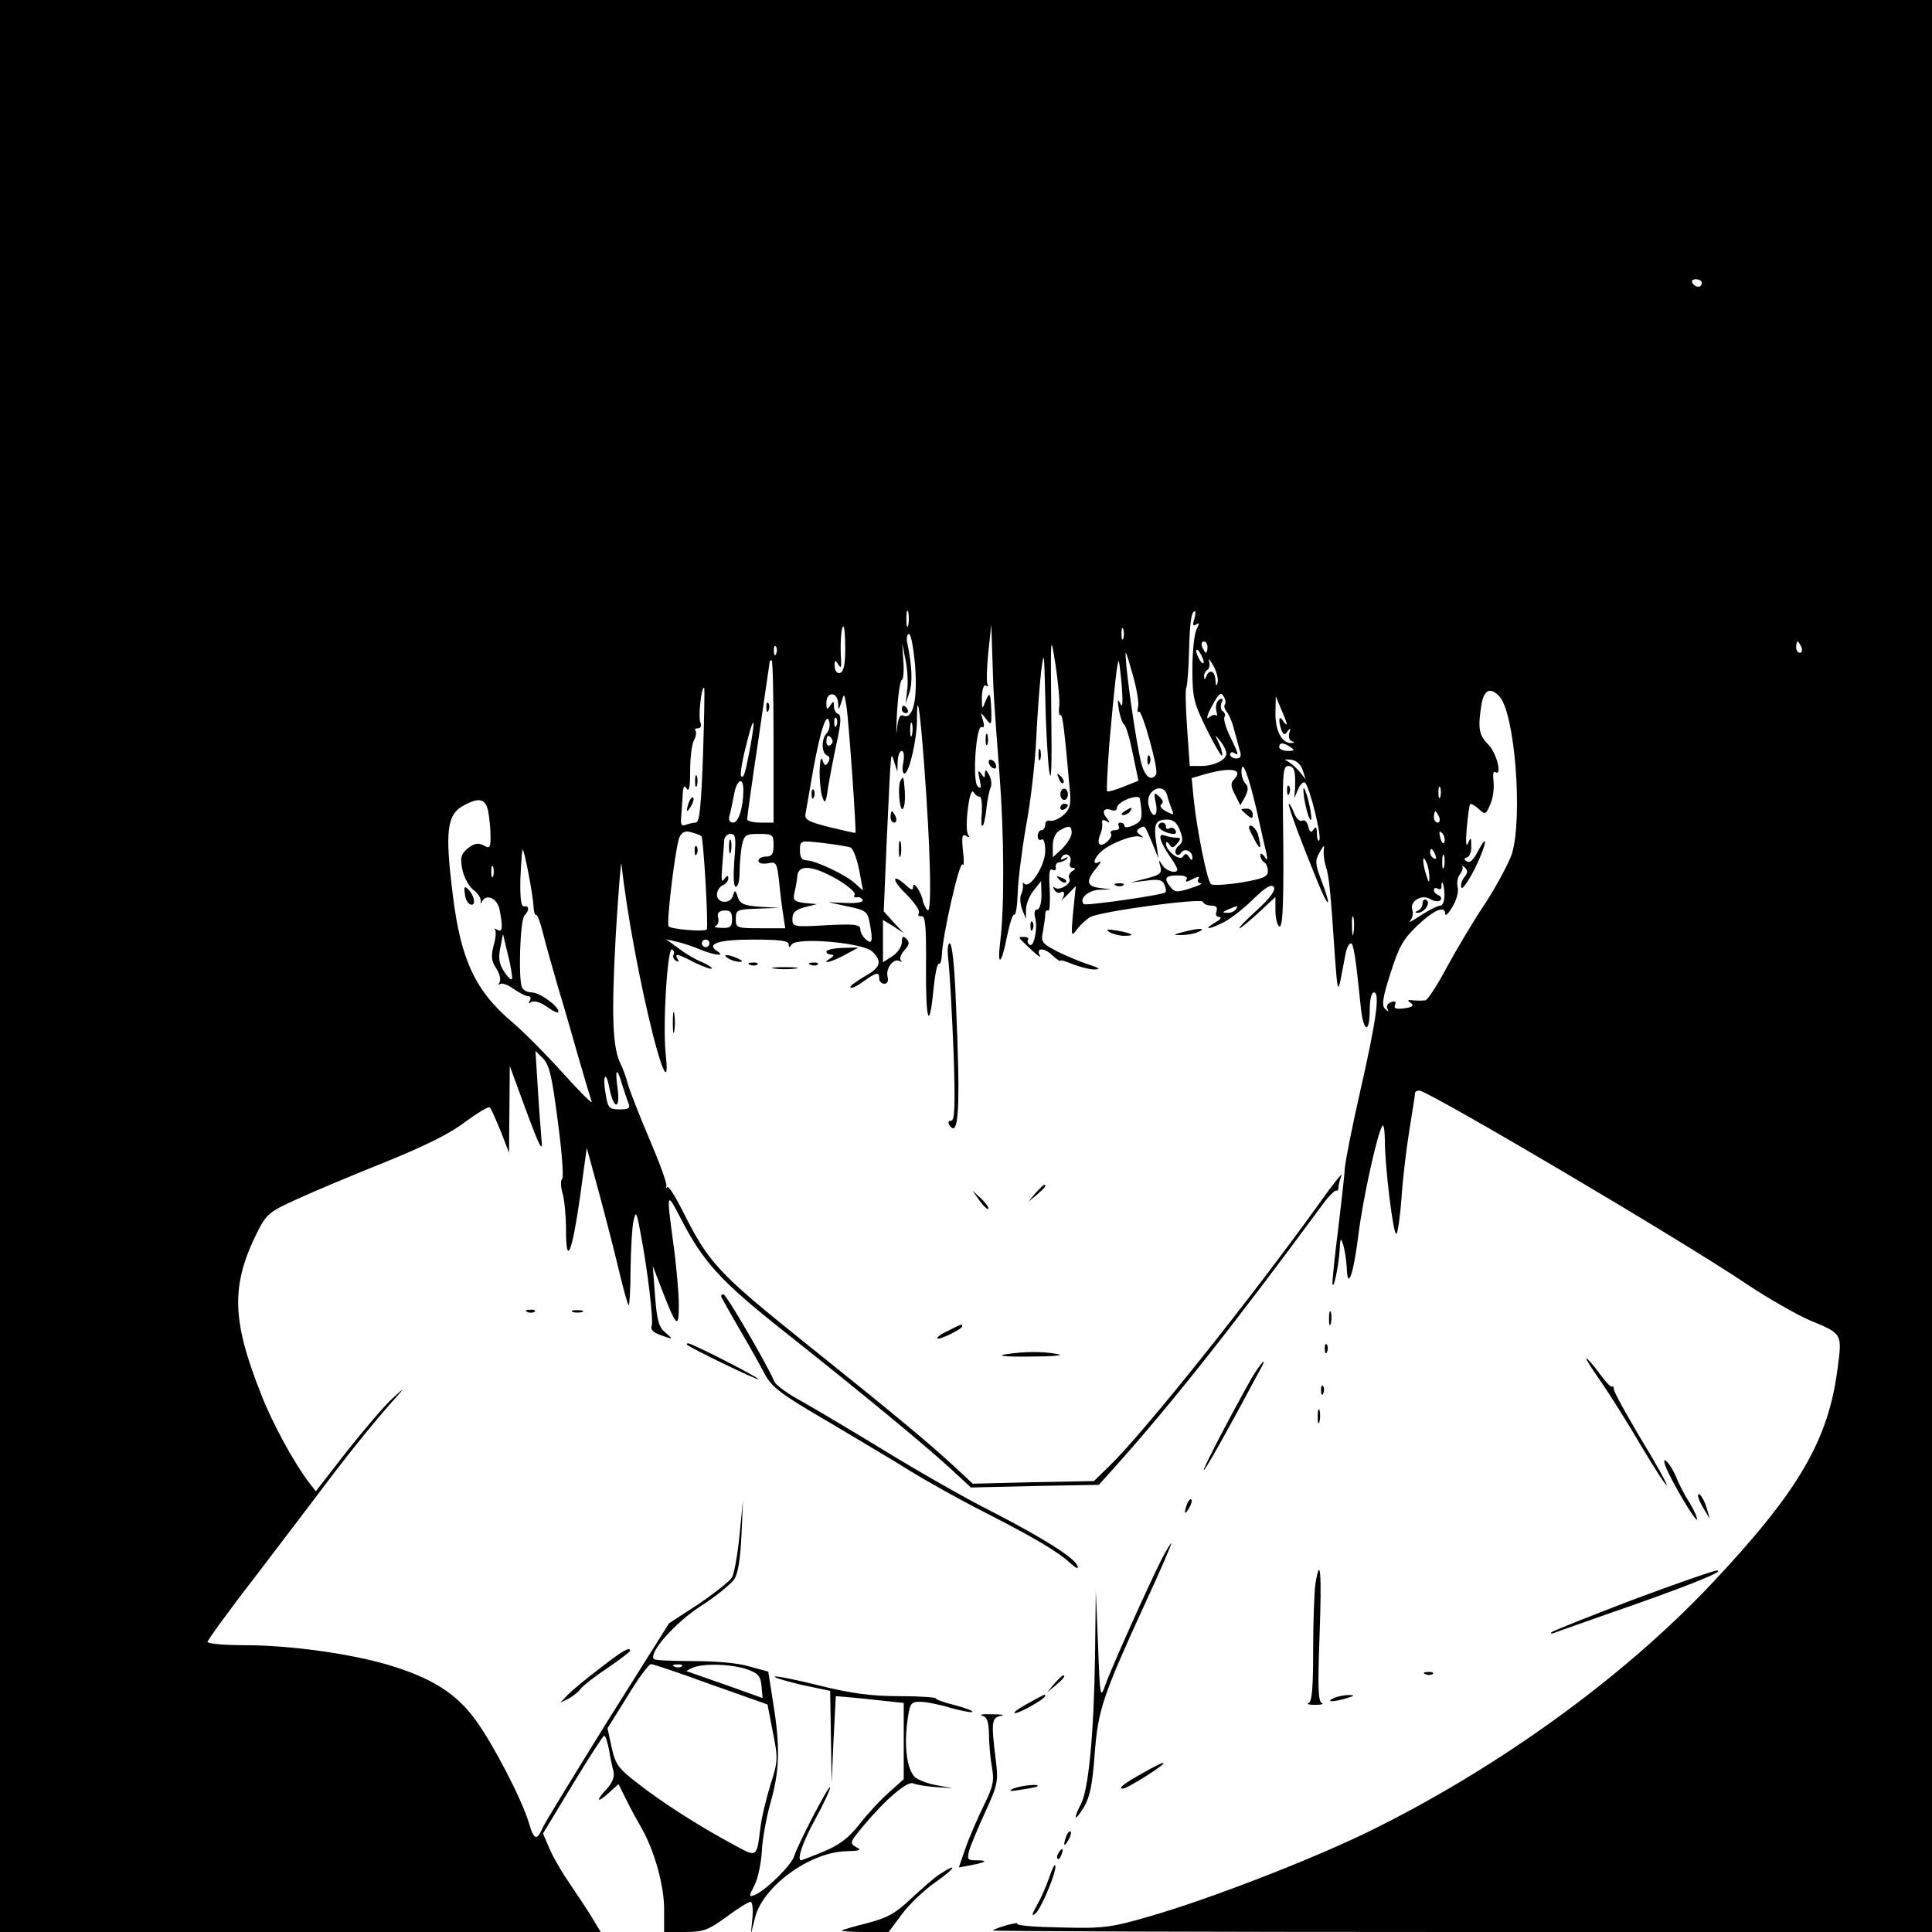 <?xml version="1.0" standalone="no"?>
<!DOCTYPE svg PUBLIC "-//W3C//DTD SVG 20010904//EN"
 "http://www.w3.org/TR/2001/REC-SVG-20010904/DTD/svg10.dtd">
<svg version="1.0" xmlns="http://www.w3.org/2000/svg"
 width="512pt" height="512pt" viewBox="0 0 512 512"
 preserveAspectRatio="xMidYMid meet">

<g transform="translate(0,512) scale(0.1,-0.1)"
fill="#000000" stroke="none">
<path d="M0 2560 l0 -2560 796 0 796 0 -23 38 c-12 20 -38 59 -57 87 -19 27
-44 69 -54 92 l-19 44 78 129 c43 71 81 130 84 130 4 0 9 -17 13 -37 3 -21 9
-47 12 -58 3 -14 -3 -30 -20 -48 -30 -32 -22 -36 10 -6 l23 21 21 -42 c11 -23
30 -57 41 -76 34 -61 59 -151 59 -214 l0 -60 55 0 c49 0 62 5 110 40 30 22 58
40 64 40 5 0 7 -19 5 -42 l-4 -43 11 43 c20 82 144 173 240 176 39 1 44 3 28
11 -18 10 -17 13 18 55 62 74 117 120 133 114 8 -4 35 -8 60 -10 l45 -3 -43 8
c-23 4 -49 14 -58 22 -20 21 -28 77 -20 143 7 53 9 56 35 56 15 0 51 -7 80
-16 29 -8 55 -13 58 -11 2 3 -19 11 -46 18 -28 7 -51 15 -51 18 0 3 -44 6 -97
6 -73 0 -127 7 -211 28 -63 16 -116 26 -119 24 -2 -3 30 -12 71 -22 l76 -16 2
-122 2 -122 5 115 6 115 25 -2 c14 -1 54 -5 90 -9 l65 -7 0 -101 0 -101 -39
-35 c-22 -19 -57 -57 -78 -84 -29 -37 -54 -56 -96 -73 -31 -13 -58 -23 -59
-23 -12 0 4 48 37 108 22 40 40 79 40 85 0 14 -84 -147 -95 -181 -7 -25 -76
-92 -105 -104 -16 -6 -16 -4 0 27 9 18 17 58 19 89 1 31 12 89 23 129 24 83
26 148 7 264 l-13 83 -51 14 c-29 9 -91 14 -148 14 -54 0 -100 2 -104 5 -15
16 54 95 123 140 41 26 81 59 90 72 10 15 16 55 19 117 l4 93 -9 -92 c-5 -51
-14 -102 -20 -113 -6 -10 -46 -42 -89 -71 l-78 -51 -161 -256 c-88 -142 -166
-269 -173 -284 -16 -37 -24 -35 -37 10 -19 64 -97 214 -144 277 -51 69 -117
110 -233 144 -99 29 -258 51 -375 51 -55 0 -100 4 -100 9 0 4 56 82 126 172
69 90 164 216 212 279 48 63 112 141 142 175 45 50 47 53 11 20 -24 -22 -79
-87 -124 -144 l-80 -103 -18 23 c-41 54 -98 159 -127 234 -79 199 -80 290 -9
432 23 45 32 53 104 85 43 20 148 64 233 98 106 43 173 76 213 107 33 24 62
42 65 38 4 -3 16 -32 29 -63 l22 -57 1 115 1 115 44 -120 c36 -97 44 -111 40
-75 -2 25 -7 88 -10 140 l-6 95 20 -20 c17 -17 24 -48 39 -165 11 -80 16 -149
12 -154 -5 -4 -4 -22 1 -39 5 -18 9 -61 9 -96 0 -100 16 -62 37 86 l18 131 33
-121 c18 -67 42 -160 53 -207 11 -46 22 -86 25 -89 2 -2 5 40 5 95 1 54 4 113
8 129 6 27 8 24 18 -30 20 -103 35 -235 30 -249 -4 -10 5 -18 26 -25 31 -11
32 -11 11 7 -18 14 -23 32 -28 97 l-6 80 23 -60 c39 -101 46 -109 46 -45 0 30
-6 102 -14 160 -19 141 -19 144 17 75 62 -121 107 -170 283 -309 203 -161 364
-294 434 -358 l54 -50 170 4 169 3 45 50 c151 169 313 374 551 697 15 20 30
34 33 33 3 -2 6 1 6 8 0 7 4 21 8 32 5 11 -22 -22 -58 -73 -180 -251 -466
-609 -557 -697 l-41 -40 -161 -3 -160 -4 -42 39 c-66 62 -156 137 -397 330
-238 191 -260 214 -332 358 -19 37 -36 64 -39 59 -3 -5 -3 -3 -2 3 2 7 -19 64
-46 127 -27 63 -52 128 -56 143 -4 15 -12 39 -19 53 -22 43 -25 129 -13 345 7
116 14 199 15 185 14 -129 49 -316 84 -455 28 -108 42 -127 33 -47 -8 79 5
284 17 276 5 -3 7 -9 4 -14 -3 -5 0 -12 6 -16 8 -4 9 -3 5 4 -10 17 -1 15 45
-9 23 -11 43 -18 45 -16 3 2 -9 10 -25 17 -16 6 -45 23 -63 37 l-33 24 30 -7
c17 -4 44 -13 62 -21 38 -15 66 -18 44 -4 -31 20 3 31 95 31 68 0 94 -3 94
-12 0 -10 2 -10 8 -1 13 20 190 5 214 -19 27 -27 22 -42 -23 -67 -22 -13 -38
-25 -35 -28 3 -3 18 4 34 16 35 25 42 26 42 8 0 -8 6 -14 14 -14 8 0 11 8 8
19 -5 22 16 50 32 41 6 -3 8 -2 3 2 -4 5 1 17 10 27 13 14 14 21 5 30 -9 9
-12 7 -12 -9 0 -11 -11 -28 -25 -37 l-25 -16 0 56 0 56 28 -17 27 -18 -27 29
-26 29 8 190 c12 251 10 235 20 205 l8 -25 1 28 c1 15 5 27 11 27 5 0 7 -13 4
-30 -4 -17 -2 -30 3 -30 12 0 33 89 33 142 0 81 8 30 19 -117 17 -226 21 -399
9 -387 -5 5 -10 16 -12 23 -3 22 -25 56 -26 40 0 -11 -4 -11 -18 2 -39 36 -40
15 -1 -22 22 -22 38 -45 34 -51 -3 -6 -1 -9 7 -8 10 2 13 -25 12 -134 -1 -146
9 -174 20 -58 4 39 10 68 14 66 4 -2 7 8 8 22 1 49 47 253 55 241 4 -6 4 10 1
36 -4 38 -2 46 8 40 9 -6 11 -4 5 4 -4 7 -4 38 0 68 4 33 10 51 15 44 4 -7 11
-13 16 -12 5 0 7 -19 6 -42 -5 -53 6 -45 12 9 2 21 7 47 11 56 4 9 2 25 -4 35
-8 14 -10 15 -11 3 0 -13 -1 -13 -10 0 -8 11 -9 7 -4 -15 5 -23 4 -27 -5 -19
-15 14 -4 167 11 157 6 -3 7 4 3 18 -7 23 -7 23 8 4 14 -19 15 -17 14 23 -2
48 -4 51 -17 20 -7 -20 -8 -17 -8 14 1 22 5 35 11 31 6 -3 8 -2 4 3 -3 5 -2
43 2 84 l8 75 3 -90 c3 -97 3 -99 19 -310 12 -156 13 -350 2 -437 -9 -74 3
-66 18 12 7 33 15 59 19 56 4 -2 8 24 9 57 1 34 11 114 22 177 12 63 24 167
27 230 3 63 9 144 13 180 8 59 8 53 11 -65 1 -71 6 -159 10 -195 6 -44 8 5 6
150 -2 210 -2 213 11 130 7 -47 12 -97 10 -112 -2 -15 0 -25 3 -23 6 4 11 -38
26 -209 2 -30 -2 -43 -19 -57 -12 -10 -28 -16 -34 -14 -7 2 -13 -2 -13 -10 0
-8 -4 -15 -10 -15 -5 0 -10 -7 -10 -16 0 -8 4 -12 10 -9 6 4 10 -9 10 -30 0
-38 -40 -101 -55 -87 -4 4 -6 2 -4 -3 1 -6 -1 -17 -5 -26 -4 -8 -2 -26 3 -40
l10 -24 0 26 c1 15 10 37 21 50 l19 24 1 -37 c0 -22 -5 -38 -11 -38 -7 0 -9
-9 -6 -21 8 -28 -3 -80 -14 -73 -5 3 -7 9 -5 13 3 4 -1 8 -9 8 -19 0 -20 2 17
-33 17 -16 28 -24 24 -17 -12 21 10 23 32 2 12 -11 22 -18 22 -15 0 3 16 -2
35 -10 19 -7 45 -14 57 -13 16 0 11 4 -17 13 -22 7 -60 23 -84 35 -40 21 -43
25 -37 53 3 17 6 37 6 45 0 8 3 12 8 10 4 -3 5 22 4 55 -3 43 -1 58 7 53 7 -3
10 -1 9 6 -2 7 2 13 9 14 6 0 15 4 20 9 5 5 2 6 -6 1 -10 -5 -12 -4 -7 4 10
15 29 3 22 -15 -3 -8 0 -14 7 -14 8 0 8 -3 -2 -9 -7 -5 -11 -14 -7 -19 8 -13
-28 -35 -39 -24 -5 4 -5 1 -1 -6 4 -7 12 -10 17 -7 11 7 12 -7 2 -21 -5 -5 2
1 15 14 l23 24 -7 -68 c-6 -66 -5 -68 10 -47 10 13 25 27 36 33 29 15 294 51
298 40 2 -6 12 -10 23 -10 12 0 16 -5 13 -15 -4 -9 0 -15 7 -15 8 -1 3 -7 -11
-15 -34 -20 -16 -19 23 1 18 9 53 36 78 61 34 33 49 41 55 32 5 -8 -10 -29
-45 -61 -29 -26 -50 -48 -46 -48 3 0 26 19 50 41 l45 42 0 -36 c0 -20 5 -39
10 -42 10 -6 13 65 10 298 -1 109 1 127 14 127 16 0 20 -14 18 -60 l-2 -25 10
23 c5 13 14 21 18 18 12 -7 46 -146 38 -153 -3 -4 -6 5 -6 18 0 17 -3 20 -9
11 -6 -10 -10 -8 -14 8 -3 12 -10 19 -16 15 -6 -3 -15 5 -21 19 -5 14 -12 26
-14 26 -5 0 23 -77 73 -200 32 -81 43 -82 12 -1 -16 42 -16 51 -4 72 12 21 13
22 11 4 -1 -11 2 -30 6 -43 8 -23 12 -61 24 -242 6 -83 8 -90 15 -55 4 22 10
52 13 68 3 15 9 27 14 27 7 0 13 -38 26 -167 7 -70 24 -75 24 -7 0 26 5 44 11
44 17 0 6 -76 -37 -265 -20 -88 -38 -178 -40 -200 -1 -22 -10 -96 -18 -165 -9
-69 -15 -132 -15 -140 2 -25 16 42 19 85 2 35 3 37 10 15 4 -14 8 -41 9 -59 2
-64 18 -18 31 87 12 98 52 277 64 289 3 4 6 -15 6 -40 0 -68 22 -247 30 -247
4 0 10 42 14 93 3 50 13 133 21 182 8 50 15 93 15 98 0 4 5 7 11 7 23 0 688
-392 868 -513 57 -38 131 -80 165 -95 89 -37 88 -35 76 -127 -24 -192 -104
-328 -336 -574 -235 -249 -568 -489 -909 -656 -152 -74 -423 -179 -580 -224
-100 -29 -121 -32 -232 -29 -67 1 -120 5 -117 10 4 6 -55 -10 -65 -18 -2 -2
557 -4 1242 -4 l1247 0 0 2560 0 2560 -2560 0 -2560 0 0 -2560z m4510 1810 c0
-5 -4 -10 -9 -10 -6 0 -13 5 -16 10 -3 6 1 10 9 10 9 0 16 -4 16 -10z m-2103
-907 c-3 -10 -5 -2 -5 17 0 19 2 27 5 18 2 -10 2 -26 0 -35z m758 16 c-5 -15
-4 -19 5 -14 9 6 9 3 1 -13 -6 -11 -11 -58 -11 -104 0 -77 3 -90 39 -163 22
-44 40 -74 40 -67 1 7 -4 23 -10 35 -10 21 -10 21 5 3 9 -11 16 -26 16 -33 0
-17 -33 -33 -68 -33 l-29 0 -7 100 c-4 55 -5 104 -2 108 2 4 6 46 7 92 2 83 6
110 16 110 2 0 1 -10 -2 -21z m-925 -78 c0 -39 -4 -61 -13 -64 -8 -3 -14 4
-15 16 -1 18 1 19 9 7 7 -12 9 -10 8 10 -3 39 0 90 6 90 3 0 5 -27 5 -59z
m737 27 c-3 -7 -5 -2 -5 12 0 14 2 19 5 13 2 -7 2 -19 0 -25z m-552 -71 c7
-90 -5 -143 -30 -134 -10 5 -15 -5 -18 -36 -2 -23 -2 -4 0 43 3 47 8 86 13 88
4 2 6 24 4 50 l-3 47 9 -45 c5 -25 7 -61 4 -80 l-4 -35 10 30 c9 27 7 71 -6
133 -2 12 0 22 5 22 5 0 12 -37 16 -83z m775 48 c0 -8 -2 -15 -4 -15 -2 0 -6
7 -10 15 -3 8 -1 15 4 15 6 0 10 -7 10 -15z m1574 0 c3 -8 1 -15 -4 -15 -6 0
-10 7 -10 15 0 8 2 15 4 15 2 0 6 -7 10 -15z m-2717 -17 c-3 -8 -6 -5 -6 6 -1
11 2 17 5 13 3 -3 4 -12 1 -19z m959 -141 c-2 -11 -2 -16 2 -13 8 8 53 -154
46 -166 -14 -22 -33 -4 -42 40 -11 51 -29 168 -37 247 -4 49 -4 49 16 -20 11
-38 18 -78 15 -88z m174 118 c0 -5 -5 -3 -10 5 -5 8 -10 20 -10 25 0 6 5 3 10
-5 5 -8 10 -19 10 -25z m37 -53 c-3 -12 -5 -11 -6 6 -1 24 -16 30 -24 10 -4
-10 -6 -10 -6 -1 -1 6 3 14 9 18 5 3 7 13 4 23 -3 9 2 4 11 -11 9 -16 14 -36
12 -45z m-1177 -157 l0 -215 -35 0 c-19 0 -35 4 -35 9 0 5 13 100 30 212 16
112 30 205 30 207 0 1 2 2 5 2 3 0 5 -97 5 -215z m923 145 c3 -43 2 -58 -4
-45 -7 15 -8 11 -4 -15 3 -18 9 -36 14 -40 5 -3 15 -37 23 -77 l15 -72 -40
-16 c-22 -9 -41 -14 -43 -12 -2 2 1 60 6 128 13 146 21 221 25 217 1 -2 5 -32
8 -68z m-1110 -183 c-5 -133 -9 -177 -19 -177 -7 0 -19 -3 -27 -6 -10 -4 -14
1 -12 18 1 13 3 39 4 58 1 26 4 31 11 20 6 -10 9 5 9 47 0 34 4 70 10 81 6 11
7 22 4 26 -3 3 -1 6 6 6 8 0 11 6 7 16 -6 15 3 98 10 91 2 -1 0 -82 -3 -180z
m1383 136 c-3 -4 -1 -12 5 -19 6 -8 15 -28 19 -46 5 -18 12 -43 15 -55 6 -17
3 -23 -9 -23 -9 0 -16 5 -16 11 0 5 5 7 10 4 14 -9 13 -5 -10 43 -12 24 -18
47 -15 52 3 5 1 11 -4 15 -6 3 -7 13 -4 22 5 11 3 14 -6 9 -7 -5 -10 -17 -8
-28 3 -11 3 -17 0 -14 -4 3 -12 1 -20 -6 -7 -6 -4 8 9 31 18 34 24 38 31 25 5
-8 6 -18 3 -21z m727 22 c41 -41 63 -318 34 -417 -8 -24 -39 -82 -69 -129 -31
-46 -77 -123 -103 -171 -26 -49 -52 -89 -58 -89 -7 -1 -21 -1 -32 0 -15 2 -17
0 -6 -7 9 -7 5 -11 -17 -14 -22 -3 -29 -1 -25 9 4 9 0 11 -11 7 -9 -3 -13 -11
-9 -18 4 -8 3 -8 -6 0 -10 9 -7 30 14 95 22 70 34 91 72 127 45 42 73 53 73
30 0 -7 9 1 19 19 11 17 17 40 14 52 -3 12 0 27 6 34 6 8 9 17 6 21 -3 3 0 2
7 -3 8 -8 8 -14 -1 -25 -7 -9 -11 -21 -8 -28 2 -7 18 16 36 51 31 64 37 101 6
42 -10 -19 -20 -29 -27 -24 -9 5 -9 8 0 11 7 2 12 16 11 30 0 24 -1 25 -9 7
-5 -12 -6 4 -3 40 3 33 7 62 9 64 2 2 12 -3 23 -13 17 -16 19 -15 31 14 7 16
10 43 8 59 -2 17 -1 28 4 25 20 -13 5 49 -17 72 -26 26 -29 43 -19 107 7 39
23 47 47 22z m-1752 -17 c1 -22 1 -22 9 2 7 24 7 23 13 -10 6 -36 27 -334 24
-337 -1 -1 -32 6 -69 15 -58 15 -67 20 -63 37 2 11 11 63 20 115 20 108 36
157 43 126 2 -10 -1 -23 -7 -29 -15 -15 -14 -54 1 -59 7 -3 8 -9 3 -18 -7 -11
-10 -10 -15 5 -4 12 -7 0 -8 -29 0 -27 3 -58 8 -70 6 -17 9 -13 14 24 4 25 14
79 23 120 12 54 13 75 4 78 -6 2 -11 11 -11 20 0 15 -2 15 -10 2 -8 -12 -10
-11 -10 8 0 13 6 22 15 22 9 0 15 -10 16 -22z m1189 -57 c0 -3 -5 1 -10 9 -11
17 -13 1 -4 -25 6 -13 9 -14 16 -3 8 10 9 9 5 -4 -3 -9 -1 -19 6 -22 9 -3 9
-5 0 -5 -25 -2 -43 31 -43 77 l1 47 14 -34 c8 -18 15 -36 15 -40z m-1193 -3
c-3 -8 -6 -5 -6 6 -1 11 2 17 5 13 3 -3 4 -12 1 -19z m-228 -54 c-14 -74 -18
-88 -25 -81 -3 3 2 37 12 76 20 85 28 88 13 5z m428 29 c-3 -10 -5 -4 -5 12 0
17 2 24 5 18 2 -7 2 -21 0 -30z m-212 -12 c3 -5 1 -12 -5 -16 -5 -3 -10 1 -10
9 0 18 6 21 15 7z m1215 -21 c12 -8 11 -10 -7 -10 -13 0 -23 5 -23 10 0 13 11
13 30 0z m32 -60 l8 -25 -17 21 c-10 12 -25 24 -33 28 -8 3 -4 4 9 3 15 -1 27
-11 33 -27z m-122 -106 c11 -49 22 -100 26 -114 4 -20 3 -22 -5 -10 -7 9 -11
10 -11 3 0 -6 5 -15 10 -18 6 -3 10 -14 10 -24 0 -15 -14 -20 -72 -30 -39 -6
-75 -8 -79 -4 -10 10 -36 138 -45 220 l-6 61 38 11 c69 19 101 12 73 -16 -8
-8 -7 -19 4 -39 l14 -28 13 23 c8 17 9 26 1 34 -6 6 -11 20 -11 32 1 37 18 -7
40 -101z m-1360 52 c0 -46 -13 -86 -27 -86 -9 0 -13 7 -10 18 3 9 8 34 12 55
7 41 25 51 25 13z m1847 -18 c-3 -7 -5 -2 -5 12 0 14 2 19 5 13 2 -7 2 -19 0
-25z m-724 5 c2 -10 8 -26 12 -37 7 -16 6 -17 -15 -6 -13 7 -18 15 -12 19 6 4
4 11 -6 20 -14 13 -15 11 -9 -17 8 -38 -10 -44 -19 -6 -10 38 38 64 49 27z
m-72 -10 c8 -52 6 -59 -17 -70 -13 -6 -24 -7 -24 -2 0 5 -5 9 -11 9 -5 0 -7
-4 -4 -10 3 -5 -1 -10 -10 -10 -9 0 -14 -4 -11 -9 7 -10 -22 -37 -30 -28 -4 3
-3 14 1 24 5 10 7 24 6 32 -2 8 2 10 11 5 10 -6 11 -5 1 8 -15 17 -7 29 13 21
8 -3 14 0 14 6 0 17 59 39 61 24z m-1727 -34 c3 -17 6 -47 6 -66 0 -30 -2 -33
-19 -23 -15 7 -24 5 -41 -8 -18 -15 -21 -24 -15 -55 4 -21 17 -45 29 -55 13
-9 21 -23 20 -30 -1 -7 0 -8 3 -2 11 23 41 10 47 -21 9 -47 8 -61 -6 -53 -7 4
-10 4 -6 0 3 -4 2 -23 -4 -42 -7 -28 -6 -41 7 -60 9 -14 13 -30 9 -37 -4 -7
-4 -9 1 -5 4 4 20 -1 35 -12 16 -11 33 -20 40 -20 6 0 8 -5 4 -12 -5 -7 -3 -8
5 -3 8 4 25 -2 42 -14 16 -12 29 -17 29 -12 0 15 -50 51 -71 51 -10 0 -21 5
-25 12 -11 17 -6 180 6 192 13 13 13 27 -1 24 -8 -2 -11 21 -10 72 2 41 4 76
6 78 4 4 27 -117 29 -150 0 -14 4 -24 7 -23 3 2 11 -19 18 -48 7 -29 26 -95
41 -147 16 -52 40 -137 55 -189 15 -52 30 -102 33 -110 3 -9 -31 25 -76 75
-45 50 -105 110 -133 134 -99 83 -138 166 -159 338 -21 168 -16 213 28 237 42
23 59 19 66 -16z m2520 -14 c3 -8 1 -15 -4 -15 -6 0 -10 7 -10 15 0 8 2 15 4
15 2 0 6 -7 10 -15z m-687 -36 c9 -22 8 -31 -3 -40 -8 -6 -11 -16 -8 -21 4 -6
9 -5 14 2 9 14 30 5 30 -13 0 -8 -3 -8 -9 2 -6 10 -10 10 -16 1 -8 -13 -45 15
-45 34 0 6 4 6 9 -2 6 -10 10 -10 21 3 10 12 10 15 -3 15 -8 0 -23 3 -31 6
-19 7 -13 -16 16 -58 10 -14 18 -29 18 -32 0 -13 -30 -5 -40 12 -10 15 -10 15
-5 -4 5 -18 -1 -23 -37 -32 l-43 -11 42 5 c34 5 44 2 49 -11 4 -9 5 -18 2 -20
-7 -7 -210 -36 -216 -31 -13 14 11 36 40 38 l33 1 -32 4 c-35 5 -36 19 -4 57
9 11 10 16 4 12 -19 -11 -15 9 5 27 24 22 84 45 102 40 12 -4 12 -3 1 5 -10 7
-10 11 -1 17 14 8 13 10 34 -40 l16 -40 -6 42 c-7 50 -2 61 29 61 17 0 27 -9
34 -29z m-287 -6 c0 -10 -12 -29 -25 -42 l-25 -23 0 30 c0 19 7 35 18 41 25
15 32 13 32 -6z m-981 -9 c5 -5 19 -238 14 -247 -4 -7 -93 0 -101 8 -7 7 19
219 29 237 7 14 16 17 32 12 12 -3 24 -8 26 -10z m1969 -15 c-3 -8 -7 -3 -11
10 -4 17 -3 21 5 13 5 -5 8 -16 6 -23z m-1882 -49 c-3 -43 -2 -70 4 -70 6 0
10 17 10 39 0 21 3 53 6 70 6 28 10 31 45 31 37 0 39 -2 39 -30 0 -23 -4 -30
-20 -30 -11 0 -20 -5 -20 -11 0 -7 10 -9 24 -7 24 5 25 2 31 -51 3 -31 8 -71
11 -88 l5 -33 -66 0 c-63 0 -65 1 -65 25 0 24 3 25 58 27 l57 2 -51 3 c-43 3
-53 8 -59 26 -6 19 -8 19 -12 5 -6 -25 -43 -23 -43 1 0 10 7 21 15 25 8 3 15
11 15 18 0 9 -3 9 -11 -2 -7 -11 -8 -1 -5 35 2 28 5 58 5 68 1 9 8 17 17 17
14 0 15 -10 10 -70z m308 34 c7 -3 17 -30 23 -60 l10 -54 -21 19 c-25 23 -104
60 -128 61 -13 0 -18 8 -18 26 0 27 0 27 61 20 33 -4 66 -9 73 -12z m1550 -20
c3 -8 2 -12 -4 -9 -6 3 -10 10 -10 16 0 14 7 11 14 -7z m23 -31 c-3 -10 -5 -4
-5 12 0 17 2 24 5 18 2 -7 2 -21 0 -30z m-39 -28 c0 -16 -2 -15 -8 5 -11 34
-11 60 0 35 5 -11 8 -29 8 -40z m-2481 3 c-3 -7 -5 -2 -5 12 0 14 2 19 5 13 2
-7 2 -19 0 -25z m911 -8 c29 -17 50 -35 47 -41 -4 -5 -1 -8 6 -7 6 2 13 -2 15
-7 3 -6 -15 -9 -43 -8 l-48 2 51 -11 c46 -9 53 -14 58 -40 10 -52 8 -62 -9
-48 -8 7 -15 19 -15 27 0 13 -15 15 -90 11 -88 -5 -90 -4 -90 17 0 17 8 24 33
31 l32 8 -33 3 c-27 4 -31 7 -27 26 3 12 7 32 8 45 2 32 40 29 105 -8z m926
-1 c-4 -7 1 -7 16 1 15 8 20 8 16 1 -4 -6 -1 -11 6 -12 7 0 -5 -6 -27 -13 -34
-11 -42 -11 -52 2 -20 24 -16 32 18 32 19 0 28 -4 23 -11z m684 -39 c0 -17 -4
-30 -11 -30 -7 0 -30 -12 -52 -26 -22 -15 -35 -21 -28 -14 6 7 9 19 6 28 -9
23 25 44 48 29 10 -6 22 -7 26 -3 4 5 2 11 -4 13 -7 3 -13 9 -13 14 0 6 5 7
10 4 6 -3 10 -1 10 4 0 26 7 8 8 -19z m-553 -40 c-3 -5 -14 -10 -23 -9 -14 0
-13 2 3 9 27 11 27 11 20 0z m-1335 -26 c0 -20 -5 -24 -27 -23 -16 0 -23 3
-17 5 7 3 10 13 7 22 -3 12 2 18 16 19 16 1 21 -4 21 -23z m1647 -36 c-2 -13
-4 -5 -4 17 -1 22 1 32 4 23 2 -10 2 -28 0 -40z m-2230 -122 c-2 -5 -11 4 -21
19 -13 20 -16 36 -10 64 l7 36 13 -55 c8 -30 12 -59 11 -64z m523 94 c0 -5 -4
-10 -10 -10 -5 0 -10 5 -10 10 0 6 5 10 10 10 6 0 10 -4 10 -10z m-232 -372
c6 -18 13 -41 17 -50 6 -15 2 -18 -23 -18 -28 0 -31 4 -37 41 -9 50 1 64 10
15 11 -56 29 -58 22 -3 -8 55 -2 61 11 15z m236 -1592 l150 -53 14 -73 c14
-69 14 -77 -6 -139 -11 -36 -24 -88 -27 -116 -10 -79 -8 -78 -72 -43 -93 50
-191 113 -253 162 -51 39 -59 50 -69 95 l-11 51 53 85 c28 47 57 85 62 85 6 0
77 -24 159 -54z m-77 48 c-3 -3 -12 -4 -19 -1 -8 3 -5 6 6 6 11 1 17 -2 13 -5z
m173 -8 c29 -10 36 -18 38 -44 l3 -32 -98 35 c-54 19 -100 35 -103 36 -3 0 4
4 15 9 29 13 105 10 145 -4z"/>
<path d="M2390 3240 c0 -5 5 -10 11 -10 5 0 7 5 4 10 -3 6 -8 10 -11 10 -2 0
-4 -4 -4 -10z"/>
<path d="M3041 3104 c0 -11 3 -14 6 -6 3 7 2 16 -1 19 -3 4 -6 -2 -5 -13z"/>
<path d="M2031 3244 c0 -11 3 -14 6 -6 3 7 2 16 -1 19 -3 4 -6 -2 -5 -13z"/>
<path d="M1842 3050 c0 -14 2 -19 5 -12 2 6 2 18 0 25 -3 6 -5 1 -5 -13z"/>
<path d="M1826 2995 c-9 -26 -7 -32 5 -12 6 10 9 21 6 23 -2 3 -7 -2 -11 -11z"/>
<path d="M2151 3014 c0 -11 3 -14 6 -6 3 7 2 16 -1 19 -3 4 -6 -2 -5 -13z"/>
<path d="M3290 2975 c0 -2 7 -8 15 -15 12 -10 15 -10 15 2 0 8 -7 15 -15 15
-8 0 -15 -1 -15 -2z"/>
<path d="M3310 2926 c0 -2 7 -17 15 -32 16 -30 19 -25 9 14 -5 18 -24 33 -24
18z"/>
<path d="M2980 2970 c-9 -6 -10 -10 -3 -10 6 0 15 5 18 10 8 12 4 12 -15 0z"/>
<path d="M1232 2751 c1 -14 8 -26 15 -28 15 -5 11 23 -6 40 -10 10 -12 7 -9
-12z"/>
<path d="M3070 2931 c0 -9 24 -21 41 -21 6 0 7 5 4 10 -4 6 -11 8 -16 5 -5 -4
-9 -1 -9 4 0 6 -4 11 -10 11 -5 0 -10 -4 -10 -9z"/>
<path d="M2958 2773 c7 -3 16 -2 19 1 4 3 -2 6 -13 5 -11 0 -14 -3 -6 -6z"/>
<path d="M1841 2864 c0 -11 3 -14 6 -6 3 7 2 16 -1 19 -3 4 -6 -2 -5 -13z"/>
<path d="M1932 2875 c0 -16 2 -22 5 -12 2 9 2 23 0 30 -3 6 -5 -1 -5 -18z"/>
<path d="M3770 2726 c0 -8 -6 -17 -12 -19 -8 -4 -9 -6 -2 -6 18 -1 37 26 24
34 -5 3 -10 0 -10 -9z"/>
<path d="M2612 3160 c0 -14 2 -19 5 -12 2 6 2 18 0 25 -3 6 -5 1 -5 -13z"/>
<path d="M2752 3120 c0 -14 2 -19 5 -12 2 6 2 18 0 25 -3 6 -5 1 -5 -13z"/>
<path d="M2620 3101 c0 -5 5 -13 10 -16 6 -3 10 -2 10 4 0 5 -4 13 -10 16 -5
3 -10 2 -10 -4z"/>
<path d="M2806 3057 c3 -10 9 -15 12 -12 3 3 0 11 -7 18 -10 9 -11 8 -5 -6z"/>
<path d="M2387 3052 c-9 -13 -3 -81 5 -76 5 3 7 23 6 45 -3 41 -4 44 -11 31z"/>
<path d="M3411 3024 c0 -11 3 -14 6 -6 3 7 2 16 -1 19 -3 4 -6 -2 -5 -13z"/>
<path d="M3456 3005 c4 -22 10 -47 15 -55 10 -18 0 46 -12 75 -6 13 -6 5 -3
-20z"/>
<path d="M2810 3015 c0 -8 5 -15 10 -15 6 0 10 7 10 15 0 8 -4 15 -10 15 -5 0
-10 -7 -10 -15z"/>
<path d="M2810 2979 c0 -5 5 -7 10 -4 6 3 10 8 10 11 0 2 -4 4 -10 4 -5 0 -10
-5 -10 -11z"/>
<path d="M2360 2955 c0 -8 4 -15 10 -15 5 0 7 7 4 15 -4 8 -8 15 -10 15 -2 0
-4 -7 -4 -15z"/>
<path d="M2382 2870 c0 -19 2 -27 5 -17 2 9 2 25 0 35 -3 9 -5 1 -5 -18z"/>
<path d="M2807 2789 c7 -7 15 -10 18 -7 3 3 -2 9 -12 12 -14 6 -15 5 -6 -5z"/>
<path d="M2731 2664 c0 -11 3 -14 6 -6 3 7 2 16 -1 19 -3 4 -6 -2 -5 -13z"/>
<path d="M2940 2650 c8 -5 26 -10 39 -10 32 0 24 6 -19 14 -25 4 -31 3 -20 -4z"/>
<path d="M3135 2650 c-27 -7 -28 -8 -5 -8 14 0 34 3 45 8 25 11 2 11 -40 0z"/>
<path d="M2514 2568 c3 -29 9 -135 13 -235 5 -141 3 -183 -6 -183 -7 0 -9 -4
-6 -10 26 -42 31 42 18 328 -3 89 -10 152 -16 152 -6 0 -7 -20 -3 -52z"/>
<path d="M2190 2598 c0 -4 6 -8 13 -8 8 0 7 -4 -3 -10 -27 -17 4 -10 40 10
l35 19 -42 -1 c-24 -1 -43 -5 -43 -10z"/>
<path d="M1930 2580 c8 -5 22 -9 30 -9 10 0 8 3 -5 9 -27 12 -43 12 -25 0z"/>
<path d="M1988 2563 c7 -3 16 -2 19 1 4 3 -2 6 -13 5 -11 0 -14 -3 -6 -6z"/>
<path d="M2148 2563 c7 -3 16 -2 19 1 4 3 -2 6 -13 5 -11 0 -14 -3 -6 -6z"/>
<path d="M2053 2553 c15 -2 39 -2 55 0 15 2 2 4 -28 4 -30 0 -43 -2 -27 -4z"/>
<path d="M1783 2410 c0 -25 2 -35 4 -22 2 12 2 32 0 45 -2 12 -4 2 -4 -23z"/>
<path d="M2744 1958 l-19 -23 23 19 c21 18 27 26 19 26 -2 0 -12 -10 -23 -22z"/>
<path d="M2596 1938 c10 -14 21 -24 23 -22 3 3 -6 15 -18 27 l-24 22 19 -27z"/>
<path d="M1912 1682 c2 -4 23 -42 48 -85 25 -42 55 -96 67 -119 19 -35 43 -53
170 -127 81 -48 180 -107 218 -131 39 -24 124 -72 191 -106 135 -69 198 -106
232 -138 15 -13 21 -15 17 -5 -8 21 -92 74 -230 145 -66 33 -190 104 -275 156
-85 52 -186 112 -223 133 -38 20 -72 45 -75 54 -17 41 -127 231 -135 231 -5 0
-7 -3 -5 -8z"/>
<path d="M1398 1643 c7 -3 16 -2 19 1 4 3 -2 6 -13 5 -11 0 -14 -3 -6 -6z"/>
<path d="M1518 1643 c6 -2 18 -2 25 0 6 3 1 5 -13 5 -14 0 -19 -2 -12 -5z"/>
<path d="M3522 1625 c0 -16 2 -22 5 -12 2 9 2 23 0 30 -3 6 -5 -1 -5 -18z"/>
<path d="M2512 1593 c-18 -8 -31 -18 -28 -20 5 -5 66 25 66 32 0 7 -1 7 -38
-12z"/>
<path d="M1821 1556 c10 -9 189 -96 189 -91 0 5 -176 95 -186 95 -4 0 -5 -2
-3 -4z"/>
<path d="M3511 1544 c0 -11 3 -14 6 -6 3 7 2 16 -1 19 -3 4 -6 -2 -5 -13z"/>
<path d="M2665 1531 c-25 -4 0 -7 65 -6 57 0 91 3 75 6 -38 8 -88 8 -140 0z"/>
<path d="M4243 1458 c24 -35 72 -111 107 -171 35 -59 65 -105 67 -103 2 2 -28
57 -68 122 -39 66 -72 125 -72 132 0 6 -2 10 -5 7 -3 -2 -18 14 -33 35 -16 22
-32 40 -35 40 -3 0 15 -28 39 -62z"/>
<path d="M3317 1468 c-48 -85 -127 -235 -127 -244 0 -7 58 95 151 269 20 36 0
15 -24 -25z"/>
<path d="M3501 1434 c0 -11 3 -14 6 -6 3 7 2 16 -1 19 -3 4 -6 -2 -5 -13z"/>
<path d="M3492 1365 c0 -16 2 -22 5 -12 2 9 2 23 0 30 -3 6 -5 -1 -5 -18z"/>
<path d="M4414 1234 c14 -37 78 -145 83 -141 2 3 -6 22 -19 44 -14 21 -30 53
-37 71 -15 35 -40 60 -27 26z"/>
<path d="M4500 1155 c1 -6 7 -21 16 -35 l15 -25 -7 25 c-7 26 -24 52 -24 35z"/>
<path d="M3146 1135 c-9 -26 -7 -32 5 -12 6 10 9 21 6 23 -2 3 -7 -2 -11 -11z"/>
<path d="M3079 989 c-34 -67 -136 -294 -150 -335 -13 -37 -14 -32 -19 106 l-6
145 -2 -170 c-3 -209 -17 -356 -37 -395 -22 -43 -18 -50 7 -10 16 27 23 59 29
141 9 119 21 154 137 407 39 84 68 152 66 152 -2 0 -13 -18 -25 -41z"/>
<path d="M3486 923 c-3 -21 -6 -99 -6 -175 0 -100 -3 -138 -12 -141 -7 -3 1
-5 17 -5 17 0 24 2 18 5 -10 3 -11 46 -6 179 6 168 2 215 -11 137z"/>
<path d="M4326 880 c-115 -44 -211 -82 -215 -86 -3 -4 3 -4 14 1 11 4 70 25
130 46 206 71 322 117 295 117 -8 0 -109 -35 -224 -78z"/>
<path d="M1590 699 c-36 -27 -74 -59 -85 -70 l-20 -21 21 10 c11 6 27 18 34
28 8 9 40 34 72 55 32 22 58 42 58 44 0 12 -20 1 -80 -46z"/>
<path d="M3778 683 c7 -3 16 -2 19 1 4 3 -2 6 -13 5 -11 0 -14 -3 -6 -6z"/>
<path d="M2794 658 l-19 -23 23 19 c21 18 27 26 19 26 -2 0 -12 -10 -23 -22z"/>
<path d="M2721 604 c-24 -13 -38 -24 -31 -24 13 0 80 38 80 46 0 5 1 6 -49
-22z"/>
<path d="M3535 620 c-25 -11 1 -11 35 0 20 6 21 8 5 8 -11 0 -29 -3 -40 -8z"/>
<path d="M2603 573 c13 -3 17 -15 18 -51 0 -26 4 -65 8 -87 6 -34 3 -50 -22
-100 -16 -33 -38 -83 -48 -112 l-18 -52 32 6 c41 8 47 13 14 13 -23 0 -25 2
-18 28 5 15 24 61 43 102 32 70 34 80 27 135 -13 103 -11 113 14 118 12 2 2 4
-23 4 -25 1 -37 -1 -27 -4z"/>
<path d="M3028 421 c-52 -29 -66 -41 -52 -41 6 0 34 16 64 35 64 41 56 45 -12
6z"/>
<path d="M2685 380 c-14 -7 -8 -8 20 -3 22 3 42 7 44 9 9 8 -45 2 -64 -6z"/>
<path d="M2826 255 c-9 -26 -7 -32 5 -12 6 10 9 21 6 23 -2 3 -7 -2 -11 -11z"/>
<path d="M2805 209 c-4 -6 -5 -12 -2 -15 2 -3 7 2 10 11 7 17 1 20 -8 4z"/>
<path d="M2780 143 c-7 -21 -21 -53 -32 -72 -14 -25 -15 -31 -4 -22 16 13 60
120 52 128 -2 2 -9 -13 -16 -34z"/>
<path d="M2490 153 c-14 -9 -47 -38 -75 -64 -41 -39 -62 -51 -115 -65 -36 -9
-67 -18 -69 -20 -2 -2 25 -4 60 -4 l64 0 35 47 c19 26 59 64 89 85 53 37 62
54 11 21z"/>
</g>
</svg>
